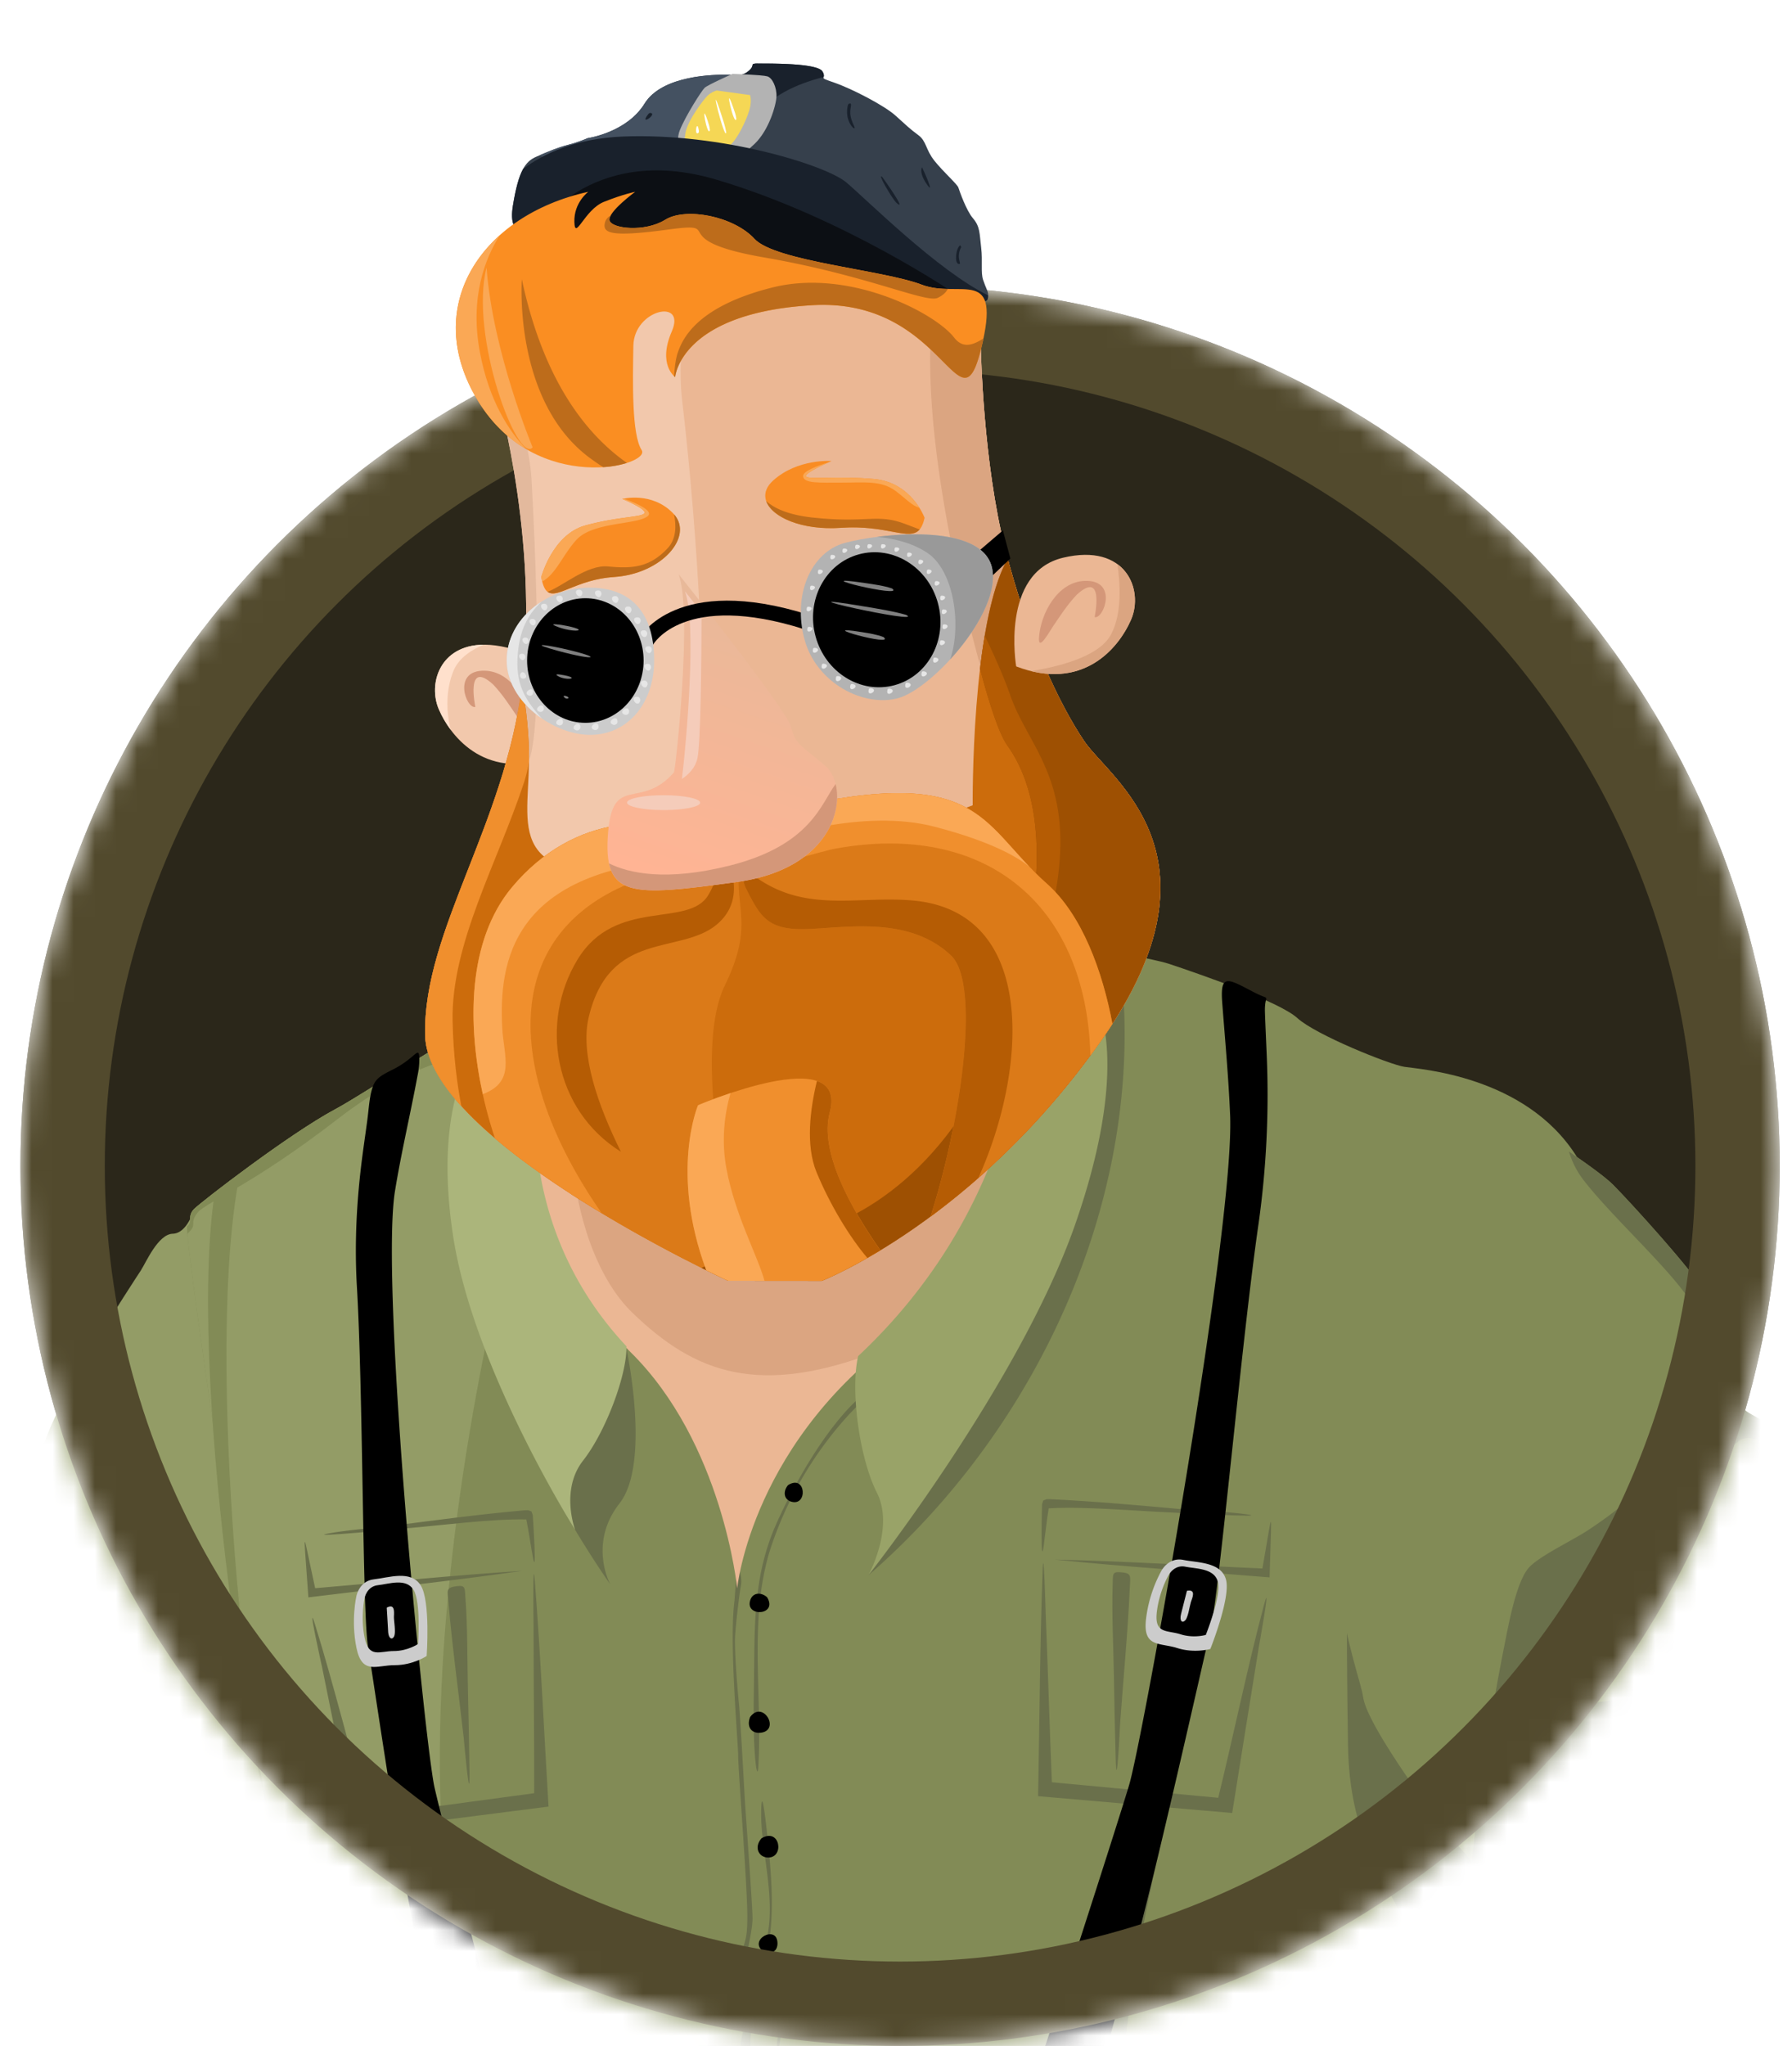 <svg xmlns="http://www.w3.org/2000/svg" width="85" height="97" fill="none" viewBox="0 0 85 97">
    <defs/>
    <mask id="a" width="85" height="84" x="0" y="13" maskUnits="userSpaceOnUse">
        <circle cx="42.694" cy="55.275" r="41.724" fill="#C4C4C4"/>
    </mask>
    <g mask="url(#a)">
        <circle cx="42.694" cy="55.275" r="41.724" fill="#2B271A"/>
        <path fill="#DBA581" fill-rule="evenodd" d="M-5.084 86.047s-2.045 4.468-2.348 7.119c-.303 2.65-.757 13.101-.984 14.843-.227 1.742-.985 5.604-1.136 7.043-.152 1.439.227 7.119 2.65 11.966 2.424 4.847 4.62 8.103 6.286 8.558 1.666.454 2.65.379 3.408-.53.757-.909 1.969-2.651 3.332-2.575 1.363.076 3.03-1.06 3.257-1.893.227-.833 2.575-1.439 2.499-2.348-.076-.909-1.894-5.529-2.197-5.983-.302-.454-1.06-.682-1.438-1.818-.38-1.136-.076-1.741-.152-2.574-.076-.833-.757-2.045-.909-3.105-.151-1.061-1.439-2.272-1.439-2.272s1.06-5.605 2.045-6.362c.985-.757 1.666-2.878 1.818-3.635.151-.757 1.211-3.71 1.363-4.392.151-.682-15.298-10.982-16.055-12.042z" clip-rule="evenodd"/>
        <path fill="#EBB794" fill-rule="evenodd" d="M-6.288 88.996c-.504 1.37-1.005 2.959-1.144 4.17-.303 2.65-.757 13.101-.984 14.843-.227 1.742-.985 5.604-1.136 7.043-.076.721-.019 2.507.362 4.719.367-.353.732-.824.939-.643.302.265 1.666 3.976 2.082 4.923.417.946 1.628 1.514 3.143 2.953 1.515 1.439 2.991 1.818 3.446 1.439.454-.379 1.212-2.613 1.06-3.37-.151-.757-.909-1.534-1.515-1.799-.605-.265-.473-.416-.927-1.249-.455-.833-.076-.985.303-1.515.378-.53.909-.681 1.287-1.742.379-1.06.682-1.742.227-3.256-.454-1.515-3.635-2.499-4.544-3.711-.908-1.212.758-3.257 1.288-4.695.53-1.439 4.317-11.285 3.824-11.777-.389-.39-5.565-4.594-7.71-6.333zm99.238-6.205s.757 6.513.757 8.558c0 2.044 1.136 8.861 1.515 9.959.378 1.098.946 1.931 1.287 2.461.341.53.417 1.666.455 2.385.037.72-.72 2.538-.72 2.878 0 .341 4.09 7.005 4.431 7.687.34.682.946 1.325.757 2.083-.189.757-1.041 2.991-1.439 3.256-.397.265-.965.284-1.079.436-.114.151-1.817 3.692-2.783 4.165-.966.473-2.461 1.117-2.65 1.174-.19.057-.474-.038-.474-.038s-.55.133-.663.701c-.113.568-.094 1.666-1.23 2.158s-2.84 1.041-3.22 1.06c-.378.019-3.729-.965-3.994-1.287-.265-.322-.398-.814-.398-.814s-4.657-4.715-4.922-4.828c-.265-.114-.985-1.136-.871-1.401.113-.266.492-2.765.492-3.219 0-.454-.113-1.628 0-2.007.114-.379.72-1.931.909-2.31.19-.378 1.59-3.067 1.098-5.187-.492-2.121-1.325-3.143-1.704-4.052-.379-.909-.568-2.121-.568-2.121s-2.12-3.446-2.65-4.582c-.53-1.136-.72-2.915-.72-2.915l.34-1.931L92.95 82.79z" clip-rule="evenodd"/>
        <path fill="#BD8A68" fill-rule="evenodd" d="M92.95 82.791s.245 2.106.456 4.299c-2.83 2.02-8.69 6.051-11.611 6.978-3.939 1.25-1.78 8.634-.493 12.875 1.11 3.654.588 5.678-1.322 6.749.277-.941.456-2.047.228-3.031-.492-2.121-1.325-3.143-1.704-4.052-.379-.909-.568-2.121-.568-2.121s-2.12-3.446-2.65-4.582c-.53-1.136-.72-2.915-.72-2.915l.34-1.931L92.95 82.79z" clip-rule="evenodd"/>
        <path fill="#DBA581" fill-rule="evenodd" d="M82.254 93.907c-1.106 1.416-1.784 2.935-1.33 4.308 1.363 4.127 3.067 5.831 2.688 9.92-.378 4.09-.738 4.904-1.533 5.131-.496.142-.83-.04-1.011-.464.975-1.19 1.09-3.038.234-5.859-1.287-4.241-3.446-11.625.492-12.874.147-.047.3-.101.46-.162z" clip-rule="evenodd"/>
        <path fill="#BD8A68" d="M94.64 111.402c-1.32.655-2.948 1.114-4.169 1.796-.793.443.784.031.956-.003.66-.13 3.374-.675 3.876-.616.194.023-.51.167-.529.171-.959.223-4.938 1.016-5.738.959.469-.427 3.252-1.248 3.875-1.773-.658.044-2.416.652-3.235.843-2.482.58 1.963-.688 2.293-.781.283-.08 3.327-.938 2.8-.664l-.128.068zm-5.04-4.743c.264-.162 2.765-1.462 2.836-1.356.094.14-3.285 1.753-2.836 1.356zm.589-1.533s2.602-1.215 1.97-.769c-.379.267-4.015 1.902-3.288 1.452.39-.242.902-.481 1.318-.683zm-2.662.61c.906-.617 2.487-1.423 3.49-1.919 1.296-.64.488-.085-.202.287-.557.301-3.822 2.063-3.288 1.632zm1.155-1.589c1.36-.797 2.775-1.264 4.139-1.962.123-.063.248.092-.372.343-.816.33-1.77.835-2.592 1.213-.01.004-2.21 1.045-1.175.406zm.126-1.064c1.276-.754 2.767-1.431 4.123-2.046.471-.214.153.113-.184.274-1.101.524-2.193 1.12-3.295 1.604-.004.002-1.13.486-.644.168zm.058-.826c.004-.002 5.973-3.04 3.756-1.707-.559.335-3.98 2.081-4.546 2.207.077-.116.626-.414.79-.5zm3.052-2.36c-.399.28-1.426.779-1.91 1.036-2.418 1.281-2.105.876.052-.228.133-.069 1.802-.982 1.927-.911l-.069.103zm1.97-1.947c-.042.148-1.877 1.111-2.024 1.194-1.083.61-2.39 1.39-3.501 1.908-.994.463 1.756-1.144 1.765-1.15.404-.226 3.589-2.055 3.76-1.952zm-1.332-.011c-.535.29-4.398 2.428-4.592 2.4.084-.225 2.753-1.602 3.184-1.834.216-.116 2.008-1.103 2.152-1.041l-.08.095c-.142.124-.481.282-.664.38zm-.662-.433c-.767.388-5.873 3.026-6.166 3.068-.21-.106.964-.62.99-.633.523-.268 5.84-3.008 5.95-2.934.14.094-.689.456-.774.499zm-.607-.518c-.298.282-4.922 2.673-5.122 2.644-.277-.04 1.504-.89 1.63-.958.344-.181 3.347-1.79 3.49-1.726l.002.04zm-.494-.445c-.842.443-5.8 3.081-5.096 2.472.25-.216 5.864-3.055 6.22-3.18.283-.098-.194.238-.235.262-.292.169-.595.292-.889.446zm-5.257 1.069c1.24-.831 3.089-1.61 4.48-2.318.015-.008 4.686-2.386 2.823-1.24-.698.428-1.756.912-2.512 1.295-.895.453-5.648 2.88-4.888 2.332l.097-.07zm-.114-.936c.424-.404 6.55-3.425 7.335-3.67.091.092-1.775.983-2.008 1.107-.862.458-4.6 2.495-5.327 2.563zm1.822-1.685c.986-.515 5.83-3.047 5.147-2.543-.626.462-2.126 1.215-2.848 1.599-.536.284-3.652 1.94-4.081 2.012-.279 0 1.516-.93 1.782-1.068zm4.374-3.106c-.328.361-5.68 3.339-6.03 3.384.399-.387 5.906-3.442 6.03-3.385zm.384-1.164c-.63.596-4.32 2.563-5.4 3.185-.009.004-2.35 1.347-1.75.824.451-.395 2.607-1.53 3.331-1.946 1.118-.644 2.437-1.442 3.585-1.99.055-.026.182-.095.244-.094l-.01.02zm-.266-.62c-.672.447-2.031 1.071-2.789 1.45-.01.004-3.158 1.611-2.512 1.14.458-.335 5.167-2.763 5.356-2.655l-.055.064zm.278 29.62c-.007.103-2.285.964-2.564 1.01-.408.033.24-.223.298-.245.456-.171 1.883-.826 2.266-.765zm2.925-1.833c-.016.135-.878.422-1.004.474 0 0-4.886 2.11-3.54 1.291.355-.216 1.64-.684 2.113-.88.219-.091 2.292-.974 2.4-.916l.031.031zm.396-.834c-.496.216-4.334 1.916-4.506 1.812.053-.185 4.743-2.093 5.284-2.295.26-.098.18.096-.186.256-.198.086-.4.144-.592.227zm-.572-.502c-.745.297-5.248 2.116-4.604 1.653.327-.235 5.617-2.208 5.662-2.192 0-.002.129.058-.23.228-.27.127-.554.203-.828.311zm1.122-1.194c-1.7.52-3.352 1.202-5.07 1.635-.102-.236.643-.325.8-.373.517-.158 4.733-1.625 4.867-1.563.146.068-.594.3-.597.301zm-5.08 1.128c-.098-.235.546-.308.695-.356.508-.172 5.305-1.935 4.442-1.396-.253.158-1.86.666-2.243.802-.966.346-1.903.677-2.893.95zm-.561-1.068c.701-.277 5.593-1.685 6.056-1.636-.401.286-6.977 2.07-6.056 1.636zm4.457-1.996c-.628.179-5.88 1.684-4.872 1.231.697-.313 5.492-1.679 6.154-1.67-.167.137-1.01.361-1.282.439z"/>
        <path fill="#939C66" fill-rule="evenodd" d="M-5.665 83.522s-1.022 1.855-1.117 2.177c-.094.322.303.644.228.871-.076.227-.436.379-.19.568.246.19 11.493 7.573 14.105 9.921 2.613 2.348 3.333 1.894 3.673 2.159.341.265.833.454 1.098.302.266-.151.372-3.22 1.44-3.445 1.066-.226 2.196-1.25 2.574-1.818.379-.568-4.279-31.808-4.885-33.246-.605-1.44-2.053-3.692-2.053-3.692s-.313 1.154-1.014 1.173c-.7.02-1.268 1.364-1.514 1.742-.246.379-4.601 6.93-4.79 9.05-.19 2.12-1.63 2.007-1.63 2.689 0 .681-.643 2.461-.946 2.726-.303.265.151.72 0 1.477-.152.757-.606.644-.758.909-.151.265-.625.568-.814 1.325-.19.757-.132.928-.17 1.269-.038.34.057.454-.379.416-.435-.038-.549-.416-.87-.265-.323.151-.417.606-.53.72-.114.113-.531.549-.531.549s-.27.369-.28.937c-.009.568.18 1.032-.023 1.216-.204.185-.502-.033-.563.119l-.062.151z" clip-rule="evenodd"/>
        <path fill="#6A704B" fill-rule="evenodd" d="M12.951 96.654c.161-.305.363-.525.62-.58.494-.104 1-.379 1.44-.7l-.233-.802-1.392-5.701s-.123 2.766-.691 3.05c-.568.284-1.004-.36-1.004-.36l1.26 5.093z" clip-rule="evenodd"/>
        <path fill="#6A704B" fill-rule="evenodd" d="M12.484 98.124c.176-.825.44-1.753.944-2-.058-.875-.28-1.973-.817-3.293 0 0-.02-.073-.092-.223a10.06 10.06 0 00-.252-.578s.002-2.797-6.132-10.219c0 0 3.234 5.176 4.42 8.253-1.697-1.77-4.772-4.442-10.327-8.176 0 0 7.341 6.153 9.783 9.635-1.972-.35-6.064-1.923-15.135-8.217a.46.46 0 01-.225.021c1.628 1.589 6.14 5.862 9.137 7.422 3.01 1.566 7.215 5.822 8.696 7.375zM-6.547 86.538a.186.186 0 01-.007.032c-.076.227-.436.379-.19.568.246.19 11.493 7.573 14.105 9.921 2.613 2.348 3.333 1.894 3.673 2.159l.056.041C9.98 97.733-4.048 88.225-6.547 86.538z" clip-rule="evenodd"/>
        <path fill="#828B56" fill-rule="evenodd" d="M57.45 107.454s4.695-.455 7.876-4.09c3.18-3.635 4.544-8.482 4.922-9.77.379-1.287 6.93-35.025 4.506-38.812-2.423-3.786-7.421-4.09-8.14-4.203-.72-.114-4.204-1.515-5.075-2.31-.87-.795-4.733-2.12-6.096-2.575-1.363-.454-15.639-3.105-21.356-2.234-5.718.871-15.98 7.952-18.176 9.126-2.197 1.174-6.362 4.392-6.703 4.733-.34.34-.057.644-.322.814-.265.17 3.938 27.662 4.998 33.72 1.06 6.059 1.515 7.346 2.461 9.012.947 1.666 1.846 2.907 2.168 2.992.322.085.681.217 1.107.643.427.427 1.099.739 1.326.852.227.114.672.625.994.871.322.247 6.134 2.878 10.223 3.711 4.09.833 19.54.53 21.13.076 1.59-.454 4.157-2.556 4.157-2.556z" clip-rule="evenodd"/>
        <path fill="#939C66" fill-rule="evenodd" d="M28.27 45.491c-5.177 2.452-10.8 6.262-12.36 7.095-2.196 1.174-6.36 4.392-6.702 4.733-.34.341-.057.644-.322.814-.265.17 3.938 27.662 4.998 33.72 1.06 6.059 1.515 7.346 2.461 9.012.947 1.667 1.846 2.907 2.168 2.992.322.085.681.218 1.107.644.427.426 1.099.738 1.326.852.227.113.672.624.994.87.322.247 6.134 2.878 10.223 3.711.622.127 1.506.227 2.563.305-1.34-3.14-5.067 1.4-11.238-11.691-6.17-13.091-.185-40.768 4.782-53.057z" clip-rule="evenodd"/>
        <path fill="#6A704B" fill-rule="evenodd" d="M22.826 93.808s-.532 1.21 2.298 2.028c2.83.819 8.985 2.058 8.985 2.058s-2.581 3.06-9.284.14c-6.702-2.92-2-4.226-2-4.226zm30.253-48.637l-.327-.062c-.545 2.765-2.664 13.275-3.845 15.8-1.363 2.917-7.722 13.784-7.722 13.784 8.51-7.396 13.382-18.865 11.894-29.522zM37.057 109.22s-.795-.786-.795-1.943c0-1.156-.436-2.383-1.08-3.169-.643-.787-.927-1.62-.738-2.406.19-.787.947-1.434.909-2.29-.038-.856-.246-2.06-.209-2.568.038-.509.569-2.036.436-2.221-.132-.185-.53-.023-.435-1.411.094-1.388.303-.88.303-2.36s-.436-6.94-.436-7.634c0-.648-.428-5.277-.178-7.288.017-.145.107-1.493.133-1.608.025-.116.263.396.178.85-.085.455-.228 1.695-.275 2.367-.047.672.123 2.689.18 3.228.057.54.228 3.588.265 4.308.038.719.38 5.254.38 5.86 0 .605-.247 1.438-.266 1.836-.019.398-.056.871.095 1.174.152.303.511.379.303 1.193a8.497 8.497 0 00-.227 2.385c.038.606.057.796.076 1.42.019.625-.038 1.174-.398 1.723-.36.549-.398 2.196.246 3.37a8.37 8.37 0 01.966 2.897c.094.682-.22.555.567 2.287z" clip-rule="evenodd"/>
        <path fill="#6A704B" d="M35.866 83.783c-.178-1.346-.103-3.431-.093-4.858.016-2.314.071-4.433 1.008-6.584.856-1.965 2.684-5.203 4.443-6.437.57-.4-.956 1.161-.96 1.166a17.575 17.575 0 00-3.67 6.21c-1.097 3.262-.446 6.874-.614 10.278-.007.136-.022.737-.114.225zm1.69 24.992c-.116-2.099-.397-2.805-.972-4.792-1.009-3.489-.082-3.737.259-6.966.115-1.09.227-1.84-.342-2.835-.722-1.265-.123-1.656-.011-3.058.151-1.902-.478-3.812-.374-5.533.062-1.013.385 2.484.386 2.495.133 1.543.194 2.956-.11 4.486-.317 1.599.39 1.191.633 2.567.134.752-.036 1.662-.128 2.42-.121 1.067-.31 1.729-.526 2.747-.577 2.725 1.504 5.724 1.353 8.842-.035.729-.133.355-.155-.092l-.013-.281z"/>
        <path fill="#828B56" fill-rule="evenodd" d="M28.309 45.473c-5.188 2.451-10.835 6.278-12.398 7.113-1.232.658-3.082 1.959-4.53 3.035l-.014.01-.007.005-.02.016-.021.015-.021.016-.02.015-.021.015-.01.008-.01.008-.02.015-.021.015-.02.015-.02.015-.02.015-.007.005-.014.01-.02.015-.02.015-.02.015-.02.015-.02.015-.002.002-.017.013-.02.014-.019.015-.02.015-.037.028h-.001l-.02.015-.019.015-.019.014-.019.015-.019.014-.014.011-.005.003-.018.015-.02.014-.018.014-.018.014-.019.014-.01.008-.008.006-.019.014-.018.014-.018.014-.018.014-.018.013-.007.006-.011.008-.018.014-.018.013-.017.014-.018.013-.018.014-.003.003-.014.01-.017.013-.018.014-.017.013-.017.013-.017.013-.017.013-.016.013-.017.013-.017.013-.016.012-.014.011-.003.002-.016.012-.016.013-.016.013-.016.012-.016.012c-.528.41-.893.707-.984.797-.34.34-.057.644-.322.814-.017.011-.015.137.002.36.518-.473.075-.43.454-.962.112-.157.371-.327.787-.571-1.206 9.165 2.151 29.33 2.85 29.372-.832-.608-3.297-20.553-1.722-30.026 1.089-.642 2.645-1.617 4.715-3.217 4.165-3.219 6.642-3.098 8.936-3.673 2.295-.575 7.081.076 6.665-1.136-.153-.444-1.553-1.566-3.264-2.807z" clip-rule="evenodd"/>
        <path fill="#6A704B" fill-rule="evenodd" d="M13.366 88.742c.21 1.3.388 2.367.518 3.11 1.06 6.06 1.515 7.347 2.461 9.013.947 1.666 1.846 2.906 2.168 2.992.322.085.682.217 1.108.643.426.426 1.098.739 1.325.852.04.021.089.054.141.096.75-2.925-1.113-.954-3.798-5.673-1.29-2.266-2.72-6.723-3.924-11.033zm52.258 14.272c2.968-3.59 4.258-8.173 4.625-9.42.168-.571 1.552-7.54 2.828-15.443l-9.062-5.411s-.227.151-.075 9.996c.135 8.802 6.502 7.014 1.684 20.278z" clip-rule="evenodd"/>
        <path fill="#EBB794" fill-rule="evenodd" d="M52.345 45.774c-4.855-1.277-13.967-3.17-18.258-2.24-3.042.66-7.37 3.823-11.085 6.89.74 2.466 3.24 10.078 6.89 13.665 4.393 4.314 5.075 11.217 5.075 11.217s.682-7.119 8.179-12.296c5.782-3.992 8.5-13.051 9.2-17.236z" clip-rule="evenodd"/>
        <path fill="#DBA581" fill-rule="evenodd" d="M52.345 45.774c-2.756-.724-6.882-1.648-10.72-2.14-6.344 2.258-12.026 4.364-13.01 4.998-2.388 1.54-2.058 10.286 1.38 13.605 2.963 2.86 6.011 4.052 11.828 1.76.416-.334.856-.664 1.323-.987 5.782-3.992 8.5-13.051 9.199-17.236z" clip-rule="evenodd"/>
        <path fill="#828B56" fill-rule="evenodd" d="M72.491 53.324s3.219 2.045 4.014 2.84c.795.795 3.9 4.203 4.355 5.112.454.909 1.136 4.658 1.666 5.34.53.68 1.325.454 2.575 2.271 1.25 1.818 1.666 2.84 2.385 3.446.72.606 1.59-.114 2.045.492.454.606 1.515 1.742 1.931 2.007.417.265.341 2.12.568 2.65.227.53.19 1.402.72 1.553.53.152.87 0 1.174.682.303.681.492 2.575.757 3.56.265.984-1.666 2.082-3.332 2.84-1.666.757-5.15 4.43-8.33 6.285-3.181 1.856-7.385 3.9-7.839 3.9-.454 0-1.856-.643-2.234-1.022-.379-.378-.606-.87-.53-1.59.076-.72-.417-1.06-.606-1.742-.19-.681-.53-.984-.379-1.477.152-.492-2.347-2.878-3.332-4.279-.984-1.4-3.294-4.581-3.446-5.755-.151-1.174-2.726-7.006-.606-16.776 2.12-9.769 8.444-10.337 8.444-10.337z" clip-rule="evenodd"/>
        <path fill="#99A368" fill-rule="evenodd" d="M48.75 46.941a21.092 21.092 0 01-.21 2.402 21.48 21.48 0 01-1.147 4.713c-1.106 3.18-3.1 6.878-6.688 10.238-.374 1.573.046 4.817.89 6.478.844 1.662-.41 3.921-.41 3.921s7.173-9.106 9.8-16.603c2.628-7.497 1.099-10.38 1.099-10.38l-3.335-.769z" clip-rule="evenodd"/>
        <path fill="#6A704B" fill-rule="evenodd" d="M74.421 54.596c.842.574 1.718 1.203 2.084 1.568.795.795 3.9 4.203 4.355 5.112.454.909 1.135 4.657 1.665 5.34.53.68 1.326.453 2.575 2.271 1.25 1.818 1.667 2.84 2.386 3.446.72.606 1.59-.114 2.045.492.454.606 1.514 1.742 1.931 2.007.416.265.34 2.12.568 2.65.227.53.19 1.402.72 1.553.53.152.87 0 1.173.682.303.681.493 2.575.758 3.56.265.984-1.666 2.082-3.332 2.84-1.667.757-5.15 4.43-8.331 6.285-3.18 1.856-7.384 3.9-7.838 3.9-.455 0-1.856-.643-2.234-1.022-.38-.378-.606-.87-.53-1.59.075-.72-.417-1.06-.606-1.742-.19-.682-.53-.984-.38-1.477.09-.287-.727-1.221-1.618-2.228.361-3.323.897-6.993 1.553-10.26.177-.879.556-3.041 1.18-3.688.528-.548 2.004-1.241 2.753-1.73 2.385-1.554 4.068-3.293 5.207-5.93.541-1.554.46-2.986-.11-4.516-.53-1.364-3.787-4.241-5.261-6.142a4.141 4.141 0 01-.713-1.38zM21.41 92.29s.267 11.297-.156 12.151c-.423.855-.117 1.048-.117 1.048s.577.706.803.735c.226.028 8.813 3.105 8.813 3.105s9.34 1.532 11.473 1.628c2.134.096 10.916-1.045 12.08-1.552 1.163-.508 8.179-3.371 9.466-4.544 1.288-1.174.833-1.023.833-1.023s-4.24 2.613-7.687 2.992c-8.368.919-16.175 1.455-23.38-3.39-4.88-3.282-11.66-8.7-12.129-11.15zm8.303-28.356s1.172 5.431-.327 7.342c-1.498 1.91-.44 3.838-.44 3.838s-5.708-7.991-6.838-15.33-.093-10.412-.093-10.412l3.829-.771s-3.365 8.44 3.87 15.333z" clip-rule="evenodd"/>
        <path fill="#ABB57B" fill-rule="evenodd" d="M25.68 49.297a16.79 16.79 0 00-.27 2.01 15.179 15.179 0 00.147 3.947c.402 2.661 1.518 5.758 4.155 8.572.04 1.316-.965 4.032-2.056 5.423-1.09 1.391-.376 3.282-.376 3.282s-4.817-7.623-5.783-13.9c-.966-6.276.985-8.69.985-8.69l3.198-.644z" clip-rule="evenodd"/>
        <path fill="#6A704B" fill-rule="evenodd" d="M16.853 86.822l9.166-1.171c-.213-3.512-.377-7.179-.648-10.669-.113-1.454-.063 2.03-.063 2.04 0 2.534.036 5.463.03 7.995l-7.854 1.058c-.816-2.833-1.671-6.253-2.535-9.04-.433-1.396.33 2.018.333 2.03.528 2.584 1.048 5.171 1.571 7.757zm-2.226-11.09c3.345-.413 6.817-.778 10.139-1.256-3.227.204-6.58.55-9.817.822-.604-2.76-.57-3.082-.355-.035l.033.469zM25.27 71.83c0 .001.214 3.155.001 1.971-.107-.594-.185-1.166-.307-1.764-1.702-.033-4.041.286-5.811.432-.325.028-4.587.437-3.644.248.89-.18 2.255-.27 3.223-.395 2.01-.26 4.009-.526 6.028-.707.095-.008.19-.017.286-.016l.163.057.061.174zm-3 12.249c.02 1.686-.263-1.576-.274-1.68-.234-2.093-.547-4.334-.722-6.412-.05-.6-.15-.724.429-.79.39-.044.339.115.377.605.1 1.287.082 2.936.114 4.263.033 1.338.06 2.675.077 4.014zm-2.732.31c.02 1.685-.263-1.577-.275-1.68-.237-2.123-.519-4.292-.723-6.41-.062-.646-.192-.784.583-.814.24-.009.169-.005.211.4.108 1.04.083 2.675.11 3.779.04 1.575.075 3.149.094 4.724zm38.908 1.567l-9.206-.799c.07-3.517.085-7.187.214-10.686.054-1.458.146 2.026.146 2.037.104 2.53.186 5.458.294 7.99l7.891.736c.7-2.863 1.416-6.314 2.167-9.135.375-1.412-.25 2.03-.251 2.042-.423 2.604-.837 5.21-1.255 7.815zm1.774-11.172c-3.359-.276-6.843-.5-10.181-.843 3.232.073 6.597.282 9.841.423.492-2.782.446-3.103.354-.05l-.014.47zm-10.793-3.466c0 .001-.086 3.161.08 1.97.082-.599.137-1.174.235-1.776 1.699-.102 4.05.121 5.824.196.325.015 4.6.25 3.651.1-.897-.143-2.265-.179-3.237-.264-2.018-.179-4.027-.363-6.052-.462-.095-.004-.19-.01-.286-.004l-.16.063-.055.177zm3.494 12.117c.05 1.685.2-1.585.207-1.69.148-2.1.37-4.352.46-6.436.026-.601.12-.73-.46-.771-.39-.029-.334.128-.352.619-.047 1.29.037 2.937.059 4.264.022 1.338.048 2.676.086 4.014zm2.743.198c.049 1.685.2-1.585.207-1.69.15-2.13.344-4.309.462-6.434.036-.647.16-.79-.615-.788-.24 0-.17 0-.195.408-.066 1.044.026 2.676.043 3.78.025 1.575.054 3.149.098 4.724zm-.673 4.104s-3.344 13.666-1.064 17.161c2.28 3.495 5.528 1.894 5.528 1.894l-10.14 2.431s.409-16.972 5.676-21.486z" clip-rule="evenodd"/>
        <path fill="#000" fill-rule="evenodd" d="M23.739 99.283s.246-1.477-.095-2.65c-.34-1.174-2.575-9.903-3.03-11.872-.454-1.969-2.574-23.515-1.892-28.21.303-1.886.74-3.704 1.086-5.57a3.76 3.76 0 00.082-.78c-.021-.67-.154-.044-1.27.513-.62.308-.825.447-.963.882-.14.441-.156.933-.243 1.577-.069.51-.143 1.022-.212 1.533l-.01.077c-.269 2.051-.381 4.054-.269 6.122.303 4.998.265 15.487.53 17.153.265 1.666 1.667 11.17 2.31 14.01.644 2.84 1.42 7.498 1.78 7.687.36.19 2.196-.472 2.196-.472zm25.196 1.516s-.094-1.69.367-2.988c.462-1.3 3.595-10.984 4.253-13.172.657-2.189 4.994-26.37 4.795-31.733-.077-1.82-.236-3.552-.376-5.36-.11-1.413.264-1.15 1.485-.513.901.47.518-.015.54.932.01.398.08 1.882.094 2.28a43.814 43.814 0 01-.39 7.729c-.818 5.625-1.859 17.483-2.295 19.345-.437 1.861-2.816 12.49-3.752 15.648-.937 3.158-2.192 8.359-2.572 8.544-.38.185-2.149-.712-2.149-.712z" clip-rule="evenodd"/>
        <path fill="#CCC" fill-rule="evenodd" d="M16.905 75.671s.133-.719.833-.795c.701-.076 1.742-.454 2.216.284.473.739.284 3.351.284 3.351s-.644.436-1.515.436c-.87 0-1.553.473-1.818-.833-.265-1.307 0-2.443 0-2.443zm.388.093s.101-.552.635-.61c.533-.058 1.326-.349 1.686.218.36.566.216 2.57.216 2.57s-.49.335-1.153.335-1.182.363-1.384-.64c-.201-1.002 0-1.873 0-1.873z" clip-rule="evenodd"/>
        <path fill="#CCC" fill-rule="evenodd" d="M18.344 76.22s.047.767.066 1.127c.02.36.2.416.285.227.085-.19-.01-.71-.01-.9 0-.189.076-.68-.34-.454zm36.75-1.758s.344-.645 1.034-.506c.691.14 1.798.094 2.026.94.228.848-.743 3.281-.743 3.281s-.745.22-1.575-.043-1.623-.018-1.48-1.344a6.362 6.362 0 01.738-2.328zm.342.206s.263-.496.789-.39c.526.106 1.37.069 1.542.718.172.649-.572 2.516-.572 2.516s-.568.17-1.2-.03c-.632-.201-1.237-.012-1.126-1.028.11-1.017.567-1.786.567-1.786z" clip-rule="evenodd"/>
        <path fill="#CCC" fill-rule="evenodd" d="M56.3 75.42s-.188.746-.278 1.094c-.09.35.063.458.202.303.138-.155.205-.68.263-.86.057-.18.278-.627-.188-.536z" clip-rule="evenodd"/>
        <path fill="#828B56" fill-rule="evenodd" d="M82.546 68.266c.663-.35 1.878.47 2.276 1.029.602.844.734 1.726.278 2.66-.743 1.51-1.39 2.696-2.816 3.653-2.27 1.507-2.28 1.177-3.842 3.588-1 1.543-1.573 1.39-3.313 1.555-.395.037-1.856.216-2.148.059-.028-.337 1.905-2.03 2.297-2.46 1.175-1.29 1.309-1.966 1.815-3.567.59-1.868 1.668-1.951 2.819-3.385.634-.79 1.903-2.601 2.634-3.132zm4.807 7.084c.277-.255.556-.523.924-.623.56.495-.198 1.712-.58 2.128-.979 1.068-1.456.885-1.956 2.515-.458 1.495-.346 1.527-1.356 2.772l-.247.305c-1.689 2.088-2.222 2.611-3.189 5.203-.144.398.29-.117.454-.258 1.561-1.341 1.082-.178 2.035-.63 1.658-.785 3.722-3.132 5.26-4.375.913-.727 2.71-1.089 3.855-.969 1.64.172.072 1.465-.475 2.018-2.58 2.592-3.693 2.892-6.809 4.574a62.923 62.923 0 00-5.836 3.558c-.362.246-3.23 2.08-3.456 1.847-.205-.212 1.36-2.777 1.581-3.177.398-.715 2.632-4.55 2.538-5.05-.145-.768-2.146 1.38-2.442 1.58-.67.452-1.81.146-2.778.427-1.11.323-1.477.651-.188-.441 4.287-3.636 8.513-7.6 12.665-11.404z" clip-rule="evenodd"/>
        <path fill="#000" fill-rule="evenodd" d="M37.379 70.41c.855-.535.946 1.015.156.786-.362-.105-.404-.49-.156-.786zm.844 37.477c-.265 1.039-1.639.181-.964-.492.358-.357 1.006-.129.964.492zm-2.131-5.178c.974-.471.934 1.208.092.879-.396-.155-.413-.575-.092-.879zm.538-5.574c.962-.462.918 1.185.092.867-.391-.15-.411-.566-.092-.867zm-.414-4.606c-.76-.548.635-1.308.662-.414.012.405-.289.553-.662.414zm-.096-5.374c.883-.527 1.103.926.306.912-.434-.008-.68-.481-.306-.912zm-.538-5.753c.607-.815 1.435.608.529.744-.454.069-.719-.269-.529-.744zm.802-5.678c.531.87-1.049.957-.8.15.112-.368.502-.408.8-.15z" clip-rule="evenodd"/>
        <path fill="gray" fill-rule="evenodd" d="M63.605 110.581c2.394 7.516 7.899 18.094 7.899 18.094s1.34.957 2.01.933c.67-.024 1.436.886 1.436.886s2.752 3.015 3.326 4.212c.575 1.197-.454 1.652-.454 1.652s.287 3.195.61 3.278c.323.084 1.998.335 1.998.335s-.382 1.137.144 1.664c.527.526.91 1.005.934 1.388.023.383-.48.742-.48.742s-1.962 2.274-2.584 2.465c-.622.192-1.197.359-1.364.598-.168.24-1.556-.287-2.178-.335-.623-.047-5.625-.861-5.84-1.077-.215-.215-.024-3.111-.024-3.111s-1.34-10.962-2.298-13.69c-.957-2.729-5.888-11.392-6.797-22.593-.095-1.171-.916-9.581-.608-10.522.218-.665 1.37-.455 1.44.409.4 4.9 1.358 9.99 2.83 14.672z" clip-rule="evenodd"/>
        <path fill="#999" fill-rule="evenodd" d="M63.606 110.581c2.393 7.516 7.898 18.094 7.898 18.094s1.34.957 2.01.933c.67-.024 1.436.886 1.436.886s2.752 3.015 3.327 4.212c.574 1.197-.455 1.651-.455 1.651s-2.634 1.723-2.778 1.843c-.143.119-1.795-4.308-2.465-5.17-.67-.862-1.244-.766-1.819-1.149-.574-.383-6.222-10.339-7.706-16.035s-3.111-16.945-3.23-18.214c-.081-.854.022-1.919.099-2.524.384.003.81.285.853.8.399 4.901 1.357 9.991 2.83 14.673z" clip-rule="evenodd"/>
        <path fill="#B3B3B3" fill-rule="evenodd" d="M74.142 129.802c.445.261.808.692.808.692s.248.272.611.685l-2.433 1.623-.472.336a1.557 1.557 0 00-.077-.108c-.67-.862-1.244-.766-1.819-1.149-.574-.383-6.222-10.339-7.706-16.035s-3.111-16.945-3.23-18.214c-.081-.854.022-1.919.099-2.524a.84.84 0 01.189.023c-.088.893-.152 2.177.009 3.41.287 2.202 2.728 15.987 3.183 17.184.454 1.197 1.555 4.332 2.034 5.074.479.742 5.086 10.112 5.66 10.351.574.24.567.642 1.364.072.479-.342 1.184-.971 1.78-1.42z" clip-rule="evenodd"/>
        <path fill="#E6E6E6" fill-rule="evenodd" d="M59.286 95.827c.01-.145.027-.257.05-.327.202-.617 1.208-.481 1.409.231-.692.5-1.164.354-1.46.096z" clip-rule="evenodd"/>
        <circle cx="42.694" cy="55.275" r="39.724" stroke="#524A2D" stroke-width="4"/>
    </g>
    <path fill="#F2C8AC" fill-rule="evenodd" d="M26.263 35.86s.77-4.44-2.217-5.157c-2.987-.716-3.835 1.53-3.228 2.932.607 1.402 2.324 3.413 5.445 2.226z" clip-rule="evenodd"/>
    <path fill="#FFE0CC" fill-rule="evenodd" d="M22.943 30.565c-2.088.018-2.65 1.859-2.125 3.07.132.306.318.64.559.965-.215-.868-.237-1.888.131-2.79.256-.628.886-1.016 1.435-1.245z" clip-rule="evenodd"/>
    <path fill="#D49779" fill-rule="evenodd" d="M23.394 32.454c-1.334-1.216-.845 1.053-.848 1.062-.436.11-1.12-1.769.464-1.717 1.292.042 2.1 1.546 2.172 2.69.046.712-.515-.314-.664-.535-.365-.538-.676-1.023-1.124-1.5z" clip-rule="evenodd"/>
    <path fill="#F2C8AC" fill-rule="evenodd" d="M46.526 16.577s.102 5.341 1.156 9.467c1.054 4.125 2.532 7.3 3.747 9.099 1.215 1.798 6.924 5.4.888 14.067-6.035 8.668-13.336 11.518-13.336 11.518l-4.442-.004S20.266 54.155 20.165 49.08c-.102-5.077 4.027-10.256 4.667-17.236.64-6.98-1.364-13.645-1.364-13.645s10.903-11.943 23.058-1.621z" clip-rule="evenodd"/>
    <path fill="#EBB794" fill-rule="evenodd" d="M46.526 16.577s.101 5.341 1.156 9.467c1.054 4.126 2.532 7.3 3.747 9.099 1.215 1.799 6.923 5.4.888 14.067C46.28 57.878 38.98 60.728 38.98 60.728l-1.794-.002c-2.171-8.038-4.302-20.918-4.006-23.442.402-3.435-.067-11.89-.819-18.252-.227-1.918.065-4.135.582-6.296 3.885-.873 8.63-.365 13.582 3.841z" clip-rule="evenodd"/>
    <path fill="#E3B99D" fill-rule="evenodd" d="M23.918 36.435c.429-1.448.765-2.971.914-4.592.64-6.98-1.364-13.645-1.364-13.645s.198-.216.567-.564c.52 1.593 1.093 3.63 1.176 5.088.157 2.75.573 11.528-.116 13.326-.328.855-.786.741-1.177.387z" clip-rule="evenodd"/>
    <path fill="#DBA581" fill-rule="evenodd" d="M46.526 16.577s.102 5.341 1.156 9.467a39.47 39.47 0 001.21 3.9l-1.954 3.16s-3.47-11.191-2.709-18.231a21.05 21.05 0 012.297 1.704z" clip-rule="evenodd"/>
    <path fill="#CC6C0C" fill-rule="evenodd" d="M47.799 26.49c1.045 3.909 2.46 6.92 3.63 8.652 1.215 1.8 6.923 5.4.888 14.068C46.28 57.878 38.98 60.728 38.98 60.728l-4.442-.004s-14.273-6.569-14.375-11.646c-.098-4.924 3.784-9.945 4.6-16.612.2 1.147.35 2.445.33 3.687-.056 3.384-1.169 5.869 6.817 5.188 7.986-.681 14.228-3.162 14.228-3.162s-.083-8.63 1.66-11.688z" clip-rule="evenodd"/>
    <path fill="#DB7A18" fill-rule="evenodd" d="M35.413 60.725h-.874s-3.773-1.738-7.454-4.115c-.89-2.418-1.602-5.519-1.221-8.767.427-3.646 2.75-5.49 4.925-6.424.353-.019.726-.044 1.122-.078a51.664 51.664 0 003.166-.37c-.249 2.125.71 2.862-.693 5.743-1.477 3.035.019 10.335 1.03 14.01z" clip-rule="evenodd"/>
    <path fill="#F08F2D" fill-rule="evenodd" d="M21.884 52.446c-1.032-1.138-1.698-2.287-1.72-3.368-.098-4.924 3.783-9.945 4.6-16.612.197 1.135.347 2.42.33 3.65-.06.347-.14.686-.247 1.01-1.253 3.785-3.453 7.633-3.379 11.28.033 1.645.22 3.023.416 4.04z" clip-rule="evenodd"/>
    <path fill="#9E5002" fill-rule="evenodd" d="M47.799 26.491c1.045 3.908 2.46 6.918 3.63 8.652 1.215 1.799 6.923 5.4.888 14.067-6.036 8.668-13.336 11.518-13.336 11.518l-4.442-.004s-.48-.221-1.264-.612c1.415-.69 3.538-1.334 5.332-1.781 2.727-.68 7.349-3.705 9.4-10.747 2.05-7.04 1.03-10.488-.218-12.23-.402-.561-.862-1.98-1.302-3.648.239-2.024.64-4.034 1.312-5.215z" clip-rule="evenodd"/>
    <path fill="#B55C04" fill-rule="evenodd" d="M48.348 46.335c1.583-6.206.612-9.345-.56-10.982-.401-.56-.861-1.98-1.301-3.647a32.15 32.15 0 01.222-1.568c.474.981.915 1.974 1.202 2.803.944 2.727 3.445 4.274 1.886 10.657-.55 2.253-1.043 2.875-1.45 2.737z" clip-rule="evenodd"/>
    <path fill="#F08F2D" fill-rule="evenodd" d="M41.76 59.279c-1.687 1.023-2.779 1.449-2.779 1.449l-4.442-.004s-.39-.18-1.039-.5c-1.735-4.67-.39-7.824-.39-7.824s7.159-3.061 6.247.346c-.49 1.833.959 4.48 2.403 6.532z" clip-rule="evenodd"/>
    <path fill="#B55C04" fill-rule="evenodd" d="M41.76 59.279c-.216.13-.422.252-.617.363-.834-.978-1.767-2.507-2.411-4.064-.529-1.277-.304-3.002.018-4.328.553.189.837.636.607 1.496-.49 1.833.96 4.479 2.403 6.532z" clip-rule="evenodd"/>
    <path fill="#FAA855" fill-rule="evenodd" d="M36.262 60.725l-1.723-.001s-.39-.18-1.039-.5c-1.735-4.67-.39-7.824-.39-7.824s.653-.28 1.54-.576c-.28.986-.443 2.217-.197 3.56.407 2.226 1.489 4.158 1.81 5.341z" clip-rule="evenodd"/>
    <path fill="#DB7A18" fill-rule="evenodd" d="M36.141 38.629s-1.426 2.169-.74 3.523c.684 1.353 1.039 1.968 2.932 1.894 1.894-.075 4.81-.602 6.777 1.255 1.413 1.333.48 7.853-.972 12.379 2.455-1.815 5.447-4.546 8.179-8.47.157-.226.307-.449.449-.668-.468-2.48-1.434-5.161-3.109-6.646-3.324-2.945-3.024-5.91-13.516-3.267z" clip-rule="evenodd"/>
    <path fill="#B55C04" fill-rule="evenodd" d="M35.237 40.94c-.052.424-.021.847.163 1.211.685 1.354 1.04 1.968 2.933 1.894 1.894-.074 4.81-.602 6.777 1.255 1.413 1.333.48 7.854-.972 12.38a34.46 34.46 0 002.267-1.83c2.334-5.158 2.814-12.679-3.168-13.162-2.587-.21-4.961.581-7.327-1.06a2.794 2.794 0 01-.673-.688z" clip-rule="evenodd"/>
    <path fill="#F08F2D" fill-rule="evenodd" d="M36.142 38.629s-.977 1.486-.926 2.765c1.047-.212 3.743-1.04 4.41-1.16 7.006-1.272 11.833 2.518 12.091 9.663l.005.144c.2-.271.398-.548.595-.83.157-.227.307-.45.449-.67-.468-2.478-1.433-5.16-3.109-6.645-3.324-2.945-3.024-5.91-13.515-3.267z" clip-rule="evenodd"/>
    <path fill="#FAA855" fill-rule="evenodd" d="M36.142 38.629s-.46.698-.732 1.55c1.387-.51 5.562-1.858 8.92-.984 2.775.722 4.005 1.49 4.508 1.91-2.538-2.642-3.148-4.88-12.697-2.476zm13.011 2.795h-.001.001z" clip-rule="evenodd"/>
    <path fill="#DB7A18" fill-rule="evenodd" d="M34.178 40.132s1.55 2.273-.192 3.71c-1.743 1.438-5.075.224-6.062 4.388-.802 3.38 3.13 9.379 4.643 11.522-2.34-1.202-6.275-3.385-9.085-5.777-1.203-3.57-1.791-8.815.811-11.92 2.919-3.481 7.084-3.667 9.885-1.923z" clip-rule="evenodd"/>
    <path fill="#F08F2D" fill-rule="evenodd" d="M28.535 57.512c-1.73-1.04-3.552-2.259-5.053-3.537-1.203-3.57-1.791-8.816.811-11.92 2.905-3.465 7.045-3.665 9.845-1.948-.688.463-1.921.998-3.288 1.421-7.297 2.26-7.005 9.253-2.315 15.984z" clip-rule="evenodd"/>
    <path fill="#B55C04" fill-rule="evenodd" d="M34.258 40.26c.293.499 1.224 2.349-.272 3.583-1.743 1.437-5.074.223-6.062 4.387-.41 1.729.419 4.143 1.528 6.376-3.21-2.002-3.855-6.168-2.054-9.12 1.801-2.952 5.246-1.472 6.194-3.043.392-.65.58-1.458.666-2.183z" clip-rule="evenodd"/>
    <path fill="#FAA855" fill-rule="evenodd" d="M22.9 51.874c-.73-3.314-.734-7.281 1.394-9.819 2.824-3.37 6.817-3.652 9.61-2.085-.254.314-.59.724-1.125.75-8.615.401-9.108 4.985-8.957 8.004.066 1.326.66 2.558-.922 3.15z" clip-rule="evenodd"/>
    <path fill="#F98C23" fill-rule="evenodd" d="M25.675 27.354s.537-2.014 2.085-2.441c1.548-.427 2.644-.38 2.802-.574.158-.193-1.046-.685-1.046-.685s1.41-.367 2.42.691c1.01 1.059-.52 2.861-2.812 3.01-2.291.15-3.163 1.679-3.45 0z" clip-rule="evenodd"/>
    <path fill="#FAA855" fill-rule="evenodd" d="M25.675 27.354s.537-2.014 2.085-2.441c1.548-.427 2.644-.38 2.802-.574.158-.193-1.046-.685-1.046-.685s.025-.007.071-.016c.657.241 1.448.6 1.122.845-.53.397-2.575.263-3.352 1.095-.65.697-.982 1.644-1.638 1.991a2.977 2.977 0 01-.044-.215z" clip-rule="evenodd"/>
    <path fill="#BD6C1B" fill-rule="evenodd" d="M31.973 24.386c.935 1.063-.585 2.822-2.848 2.97-1.77.114-2.693 1.052-3.153.7.749-.274 1.871-1.299 2.879-1.199 1.155.115 1.977.039 2.822-.869.408-.438.409-1.069.3-1.602z" clip-rule="evenodd"/>
    <path fill="url(#paint0_linear)" fill-rule="evenodd" d="M32.188 27.222c.671 1.782-.146 9.314-.222 9.4-1.59 1.808-2.888.063-3.12 2.814-.267 3.172 1.056 3.068 6.08 2.384 5.024-.683 5.398-4.49 4.235-5.496-1.163-1.006-1.427-1.006-1.638-1.852-.21-.847-5.335-7.25-5.335-7.25z" clip-rule="evenodd"/>
    <path fill="#D49779" fill-rule="evenodd" d="M28.887 40.934c.347 1.611 1.991 1.437 6.039.887 4.059-.553 5.082-3.143 4.712-4.649-.673.874-1.142 2.891-5.021 3.865-3.02.759-4.78.366-5.73-.103z" clip-rule="evenodd"/>
    <path fill="#F5CCBA" fill-rule="evenodd" d="M32.49 28.037c.57 1.512.067 7.163-.144 8.893.322-.214.635-.53.734-.973.16-.721.192-4.668.197-6.928-.474-.6-.787-.992-.787-.992z" clip-rule="evenodd"/>
    <path fill="#EBB794" fill-rule="evenodd" d="M48.201 31.596s-.763-4.443 2.226-5.155c2.988-.711 3.832 1.537 3.223 2.938-.61 1.4-2.33 3.409-5.449 2.216z" clip-rule="evenodd"/>
    <path fill="#DBA581" fill-rule="evenodd" d="M52.998 26.743c.856.623 1.022 1.786.652 2.636-.562 1.293-2.071 3.103-4.753 2.437 1.125-.173 3.21-.634 3.796-1.723.549-1.02.437-2.495.305-3.35z" clip-rule="evenodd"/>
    <path fill="#D49779" fill-rule="evenodd" d="M51.076 28.193c1.336-1.213.843 1.055.846 1.064.436.11 1.124-1.767-.461-1.718-1.292.04-2.102 1.543-2.177 2.686-.046.712.516-.313.666-.534.366-.537.677-1.021 1.126-1.498z" clip-rule="evenodd"/>
    <path fill="#36404C" fill-rule="evenodd" d="M27.876 6.55s1.851-.263 2.698-1.638c.848-1.374 3.386-1.372 3.888-1.371.503 0 .714.106 1.058-.185.344-.29-.026-.343.476-.343.503 0 2.777-.024 3.014.373.238.397-.29.238.555.529.846.292 2.379 1.086 2.907 1.562.529.477.687.635 1.084.927.396.29.343.687.766 1.217.422.529 1.083 1.111 1.136 1.27.052.158.369 1.084.7 1.468.33.383.303.714.381 1.375.08.661-.027 1.177.092 1.534.118.357.237.542.237.687 0 .146 0 .318-.146.318-.145 0-13.722-.87-17.74-1.879-4.018-1.008-4.917-1.008-4.652-2.648.266-1.639.584-2.088 1.1-2.312.515-.225 1.044-.45 1.52-.568.476-.118.926-.316.926-.316z" clip-rule="evenodd"/>
    <path fill="#445161" fill-rule="evenodd" d="M27.876 6.55s1.851-.263 2.698-1.638c.848-1.374 3.386-1.372 3.888-1.371.503 0 .714.106 1.058-.185.333-.281-.003-.34.432-.343-.77 1.3-2.638 4.18-4.245 4.516-1.877.39-4.83.734-6.101-.172.459-.197.923-.386 1.345-.49.476-.12.925-.317.925-.317z" clip-rule="evenodd"/>
    <path fill="#19212C" fill-rule="evenodd" d="M34.95 3.56a.76.76 0 00.57-.204c.344-.29-.026-.343.476-.343.503 0 2.777-.024 3.014.372.09.15.07.22.057.266-1.065.273-2.632.853-3.205 1.98-.9 1.77-.054 1.771-1.032 1.506-.979-.265-2.671-.002-2.327-.69.205-.408 1.413-1.772 2.447-2.888z" clip-rule="evenodd"/>
    <path fill="#B3B3B3" fill-rule="evenodd" d="M34.746 3.503s-1.182.522-1.326.663c-.144.14-.89 1.306-1.17 1.997-.281.69.16 1.458.502 1.677.341.22.824.288 1.17.243.347-.046 1.213-.63 1.878-1.269.666-.638 1.011-1.809 1.03-2.235.018-.426-.19-.89-.436-.96-.247-.072-1.648-.116-1.648-.116z" clip-rule="evenodd"/>
    <g filter="url(#filter0_d)">
        <path fill="#F5D755" fill-rule="evenodd" d="M34.001 4.29s-.26.06-.457.264c-.197.203-.873 1.084-1.016 1.685-.142.6.089 1.282.674 1.419.584.136 1.218-.507 1.569-.92.351-.413.734-1.281.808-1.658.075-.376-.004-.573-.004-.573l-1.574-.216z" clip-rule="evenodd"/>
    </g>
    <path fill="#19212C" fill-rule="evenodd" d="M46.868 14.002c-.002.133-.015.27-.146.27-.145 0-13.722-.87-17.74-1.878-4.018-1.008-4.917-1.009-4.652-2.648.14-.863.295-1.397.485-1.74.97-.722 2.495-1.446 4.753-1.534 4.654-.182 9.598 1.356 10.575 2.176.923.775 4.363 4.212 6.725 5.354z" clip-rule="evenodd"/>
    <path fill="#0C0F14" fill-rule="evenodd" d="M41.82 13.921c-4.348-.346-10.38-.91-12.838-1.527-1.803-.453-2.978-.702-3.701-.988l.029-.382s2.616-4.296 8.655-2.511c6.038 1.784 11.355 5.424 11.355 5.424l-3.5-.016z" clip-rule="evenodd"/>
    <path fill="#FA8E22" fill-rule="evenodd" d="M27.906 9.093s-.688.502-.662 1.428c.026.925.476-.582 1.402-.951.926-.37 1.481-.475 1.481-.475s-1.296.951-1.217 1.348c.079.396 1.665.583 2.644-.025.979-.607 3.247-.166 4.23.903.983 1.069 6.084 1.472 7.93 2.174 1.846.703 3.831-.977 2.812 3.082-1.02 4.059-1.728-2.473-7.995-2.108-6.267.366-6.507 3.406-6.507 3.406s-.846-.582-.157-2.168c.689-1.586-1.797-1.033-1.825.686-.028 1.718-.083 4.204.393 4.945.475.74-4.973 2.19-7.746-2.307-2.773-4.497.166-8.831 5.217-9.938z" clip-rule="evenodd"/>
    <path fill="#FAA855" fill-rule="evenodd" d="M24.956 21.291c-.828-.486-1.62-1.21-2.267-2.26-1.852-3.004-1.155-5.936 1.018-7.88-.693 1.089-1.431 2.944-.945 5.545.434 2.315 1.385 3.751 2.194 4.595z" clip-rule="evenodd"/>
    <path fill="#BD6C1B" fill-rule="evenodd" d="M28.964 10.22c-.045.085-.067.16-.054.223.079.397 1.665.583 2.644-.024.979-.607 3.247-.166 4.23.902.983 1.07 6.084 1.473 7.93 2.175.42.16.845.196 1.242.205-.081.164-.249.313-.48.421-.555.26-3.365-1.076-8.211-1.913s-1.742-1.71-4.543-1.329c-2.8.38-3.143.168-3.029-.324a.522.522 0 01.271-.335z" clip-rule="evenodd"/>
    <path fill="#BD6C1B" fill-rule="evenodd" d="M46.65 16.046c-.035.165-.076.341-.124.53-1.02 4.06-1.728-2.472-7.995-2.107-6.267.366-6.507 3.406-6.507 3.406s-.019-.013-.048-.04c.02-.364.068-.819.176-1.124.209-.587.83-2.168 4.49-3.082 3.66-.915 7.724 1.218 8.613 2.373.421.548.91.351 1.394.044zm-16.914 5.902a4.76 4.76 0 01-1.125.2c-.22-.14-.443-.294-.666-.46-3.614-2.711-3.193-8.447-3.193-8.447 1.013 4.748 3.013 7.32 4.984 8.707z" clip-rule="evenodd"/>
    <path fill="#F98C23" fill-rule="evenodd" d="M43.856 24.548s-.617-1.68-2.395-1.837c-1.778-.159-3.038.034-3.22-.113-.18-.147 1.203-.741 1.203-.741s-1.62-.125-2.782.935c-1.16 1.06.597 2.418 3.23 2.232 2.633-.186 3.634 1.025 3.964-.476z" clip-rule="evenodd"/>
    <path fill="#FAA855" fill-rule="evenodd" d="M43.612 24.078c-.321-.51-.987-1.264-2.15-1.367-1.78-.159-3.039.034-3.22-.113-.145-.118.708-.52 1.058-.677-.51.156-1.205.412-1.206.646 0 .37.814.313 1.856.314 1.041.001 1.855-.112 2.536.4.5.376.746.676 1.126.797z" clip-rule="evenodd"/>
    <path fill="#BD6C1B" fill-rule="evenodd" d="M36.344 23.76c.27.758 1.691 1.395 3.548 1.264 2.18-.154 3.242.65 3.73.078l-.683-.26c-1.344-.512-1.799-.02-4.411-.306-1.174-.129-1.823-.455-2.184-.776z" clip-rule="evenodd"/>
    <path fill="#fff" d="M34.928 5.64c-.1.418-.618-1.892-.156-.56.063.182.135.367.156.56zm-1.783.643c-.243.247-.085-.737.007-.07l-.007.07zm.528-.113c-.112.396-.464-1.526-.111-.457.049.149.1.3.111.457zm.773.096c-.037.538-.913-2.935-.246-.877.093.288.194.578.246.877z"/>
    <path fill="#19212C" d="M30.827 5.351c.427.025-.571.683-.064.042l.064-.042zm11.025 3.045c.027.038 1.206 1.679.68 1.23-.202-.174-.968-1.494-.68-1.23zm3.742 3.313c-.283.541.074.832-.124.805-.208-.029-.13-.759.075-.884l.05.079zm-1.859-3.775c.012.003.704 1.528.178.73-.112-.17-.294-.531-.178-.73zm-3.38-3.02c.068.163-.18.374.153 1.052.173.35-.458-.122-.307-.908.02-.107.046-.17.155-.144z"/>
    <path fill="#FAA855" fill-rule="evenodd" d="M23.078 12.687c-.822 3.227 1.48 9.354 2.187 8.522 0 0-1.887-4.489-2.187-8.522z" clip-rule="evenodd"/>
    <path fill="#000" d="M30.362 30.2c.005-.008 1.722-3.04 8.027-1.042l-.216.682c-5.76-1.826-7.192.717-7.197.725l-.614-.364z"/>
    <path fill="#000" fill-rule="evenodd" d="M46.288 26.244l1.283-1.097.354 1.335-1.037.984-.6-1.222z" clip-rule="evenodd"/>
    <path fill="#B3B3B3" fill-rule="evenodd" d="M40.069 25.741c-1.624.444-2.478 2.494-1.908 4.579.57 2.085 2.82 3.223 4.444 2.779 1.623-.444 5-4.165 4.43-6.25-.57-2.085-5.343-1.552-6.966-1.108z" clip-rule="evenodd"/>
    <path fill="#999" fill-rule="evenodd" d="M45.071 31.262c1.25-1.363 2.302-3.177 1.964-4.414-.439-1.603-3.363-1.658-5.429-1.396.712.068 1.605.253 2.359.745 1.313.857 1.645 3.5 1.106 5.065z" clip-rule="evenodd"/>
    <path fill="#000" d="M42.435 32.484c-1.602.438-3.28-.595-3.749-2.308-.468-1.712.45-3.456 2.053-3.894 1.602-.438 3.28.595 3.748 2.308.469 1.712-.45 3.456-2.052 3.894z"/>
    <path fill="#E6E6E6" fill-rule="evenodd" d="M40.108 26.012c.268.076-.223.386-.14.043.017-.066.091-.05.14-.043zm-.572.302c.269.078-.227.39-.141.042.016-.066.092-.05.14-.042zm-.588.7c.27.078-.23.392-.142.042.017-.067.093-.05.142-.042zm-.373.76c.272.08-.234.395-.144.04.017-.066.094-.049.144-.04zm-.158 1c.274.083-.239.401-.145.041.017-.068.095-.05.145-.04zm.039.956c.275.087-.247.408-.15.04.018-.07.098-.05.15-.04zm.266.998c.277.095-.257.418-.156.038.02-.072.104-.05.156-.038zm.422.752c.279.102-.265.425-.16.037.02-.075.107-.05.16-.037zm.678.587c.279.107-.27.43-.164.036.02-.075.11-.05.164-.036zm.682.379c.28.111-.274.433-.166.035.02-.076.112-.05.166-.035zm.872.199c.279.114-.276.435-.168.035.02-.077.113-.05.168-.035zm.89.02c.279.116-.277.436-.169.034.021-.078.114-.05.17-.035zm.852-.284c.278.115-.274.435-.168.036.02-.078.113-.051.168-.036zm.767-.538c.277.11-.27.431-.165.036.02-.076.11-.051.165-.036zm.548-.653c.276.106-.263.427-.161.038.02-.075.107-.051.161-.038zm.312-.822c.274.098-.254.419-.157.04.02-.074.103-.052.157-.04zm.122-.757c.273.093-.246.412-.152.04.018-.07.1-.05.152-.04zm-.039-.71c.272.088-.238.406-.147.043.017-.07.096-.052.147-.042zm-.076-.652c.27.085-.234.402-.145.042.017-.069.095-.051.145-.042zm-.265-.691c.27.082-.229.396-.143.043.017-.068.093-.051.143-.043zm-.379-.549c.268.079-.224.392-.14.043.016-.066.09-.05.14-.043zm-.397-.464c.267.078-.223.39-.14.044.016-.067.09-.051.14-.044zm-.54-.34c.266.075-.22.385-.138.043.015-.066.089-.05.138-.044zm-.597-.247c.266.074-.218.383-.137.044.016-.064.089-.05.137-.044zm-.644-.152c.266.073-.217.382-.136.044.015-.064.088-.05.136-.044zm-.644 0c.267.072-.217.381-.136.043.015-.064.088-.05.136-.043zm-.577.027c.267.075-.22.384-.138.043.016-.065.09-.05.138-.043z" clip-rule="evenodd"/>
    <path fill="#CCC" fill-rule="evenodd" d="M28.088 27.863c2.095.058 2.942 1.469 2.94 3.455-.001 1.986-1.2 3.467-2.946 3.522-1.745.055-4.049-1.542-4.047-3.528.001-1.986 1.957-3.508 4.053-3.45z" clip-rule="evenodd"/>
    <path fill="#E6E6E6" fill-rule="evenodd" d="M25.695 34.06c-.94-.647-1.661-1.637-1.66-2.748 0-1.164.674-2.169 1.653-2.79-.655.614-1.031 1.335-1.128 2.475-.12 1.404.317 2.156 1.135 3.062z" clip-rule="evenodd"/>
    <path fill="#000" d="M27.763 34.27c1.526 0 2.764-1.32 2.765-2.952.002-1.632-1.234-2.955-2.76-2.956-1.527-.002-2.765 1.32-2.766 2.951-.001 1.632 1.235 2.955 2.76 2.957z"/>
    <path fill="#E6E6E6" fill-rule="evenodd" d="M27.624 28.137c-.103.4-.534-.178-.151-.178.1 0 .158.08.151.178zm-.931.278c-.103.398-.53-.176-.15-.176.1 0 .156.08.15.176zm-.729.383c-.101.394-.525-.175-.148-.175.099 0 .155.08.148.175zm-.552.719c-.1.388-.517-.173-.146-.172.097 0 .153.077.146.172zm-.338.88c-.098.384-.511-.17-.144-.17.095 0 .15.077.144.17zm-.157.766c-.098.384-.511-.17-.145-.17.096.001.15.078.145.17zm-.249.841c.099-.383.503.164.147.172-.098.002-.153-.078-.147-.172zm.449.98c-.407-.1.196-.53.167-.139-.007.093-.076.144-.167.14zm.5.77c-.4-.102.176-.533.177-.152 0 .1-.08.158-.177.152zm.908.636c-.405-.104.18-.538.179-.153 0 .102-.08.16-.179.153zm.823.239c-.407-.106.182-.542.18-.154 0 .102-.08.16-.18.154zm.861-.018c-.407-.106.18-.545.182-.155 0 .104-.082.162-.182.155zm.9-.244c-.41-.107.181-.549.182-.156 0 .104-.082.162-.182.156zm.55-.474c-.41-.106.181-.548.182-.155 0 .104-.082.162-.183.155zm.71-.678c-.105.41-.548-.182-.155-.182.104 0 .162.081.155.181zm.35-.767c-.104.41-.546-.181-.154-.181.103 0 .161.081.155.18zm.162-.795c-.105.407-.544-.18-.154-.181.102 0 .16.081.154.18zm.038-.833c-.104.406-.543-.18-.154-.18.102 0 .16.08.154.18zm-.218-.758c-.104.405-.54-.18-.153-.18.102 0 .16.081.153.18zm-.312-.616c-.104.405-.54-.179-.153-.18.101 0 .16.082.153.18zm-.436-.511c-.104.403-.538-.18-.152-.18.101 0 .159.081.152.18zm-.618-.493c-.104.403-.538-.18-.152-.18.102 0 .159.082.152.18zm-.806-.27c-.104.401-.537-.18-.152-.18.1 0 .158.081.152.18z" clip-rule="evenodd"/>
    <path fill="#F5CCBA" d="M31.476 38.407c.958 0 1.735-.156 1.735-.351 0-.195-.776-.354-1.735-.354-.958-.001-1.735.156-1.735.35 0 .196.776.354 1.735.355z"/>
    <path fill="gray" d="M42.313 27.9c.7.507-4.395-.73-1.273-.256.428.065.873.12 1.273.256zm-.407 2.302c.642.507-3.505-.639-1.02-.232.347.056.702.111 1.02.232zm1.072-1.052c1.006.519-6.763-1.2-1.99-.398.668.113 1.348.215 1.99.398zm-16.324.482c1.513.262.559.415-.302.049-.351-.15.266-.054.302-.049zm.245 3.386c.19.102-.098.178-.166-.016.049-.033.116 0 .166.016zm-.322-1.036c1.149.178.174.34-.193.013.036-.042.144-.018.193-.013zm.052-1.249c2.102.473 1.618.611-.155.126-1.31-.36-.776-.322.155-.126z"/>
    <defs>
        <linearGradient id="paint0_linear" x1="31.932" x2="36.597" y1="41.65" y2="27.787" gradientUnits="userSpaceOnUse">
            <stop stop-color="#FFB494"/>
            <stop offset="1" stop-color="#E6B99A"/>
        </linearGradient>
        <filter id="filter0_d" width="11.125" height="11.389" x="28.487" y=".29" color-interpolation-filters="sRGB" filterUnits="userSpaceOnUse">
            <feFlood flood-opacity="0" result="BackgroundImageFix"/>
            <feColorMatrix in="SourceAlpha" values="0 0 0 0 0 0 0 0 0 0 0 0 0 0 0 0 0 0 127 0"/>
            <feOffset/>
            <feGaussianBlur stdDeviation="2"/>
            <feColorMatrix values="0 0 0 0 1 0 0 0 0 0.913 0 0 0 0 0.129 0 0 0 1 0"/>
            <feBlend in2="BackgroundImageFix" result="effect1_dropShadow"/>
            <feBlend in="SourceGraphic" in2="effect1_dropShadow" result="shape"/>
        </filter>
    </defs>
</svg>
